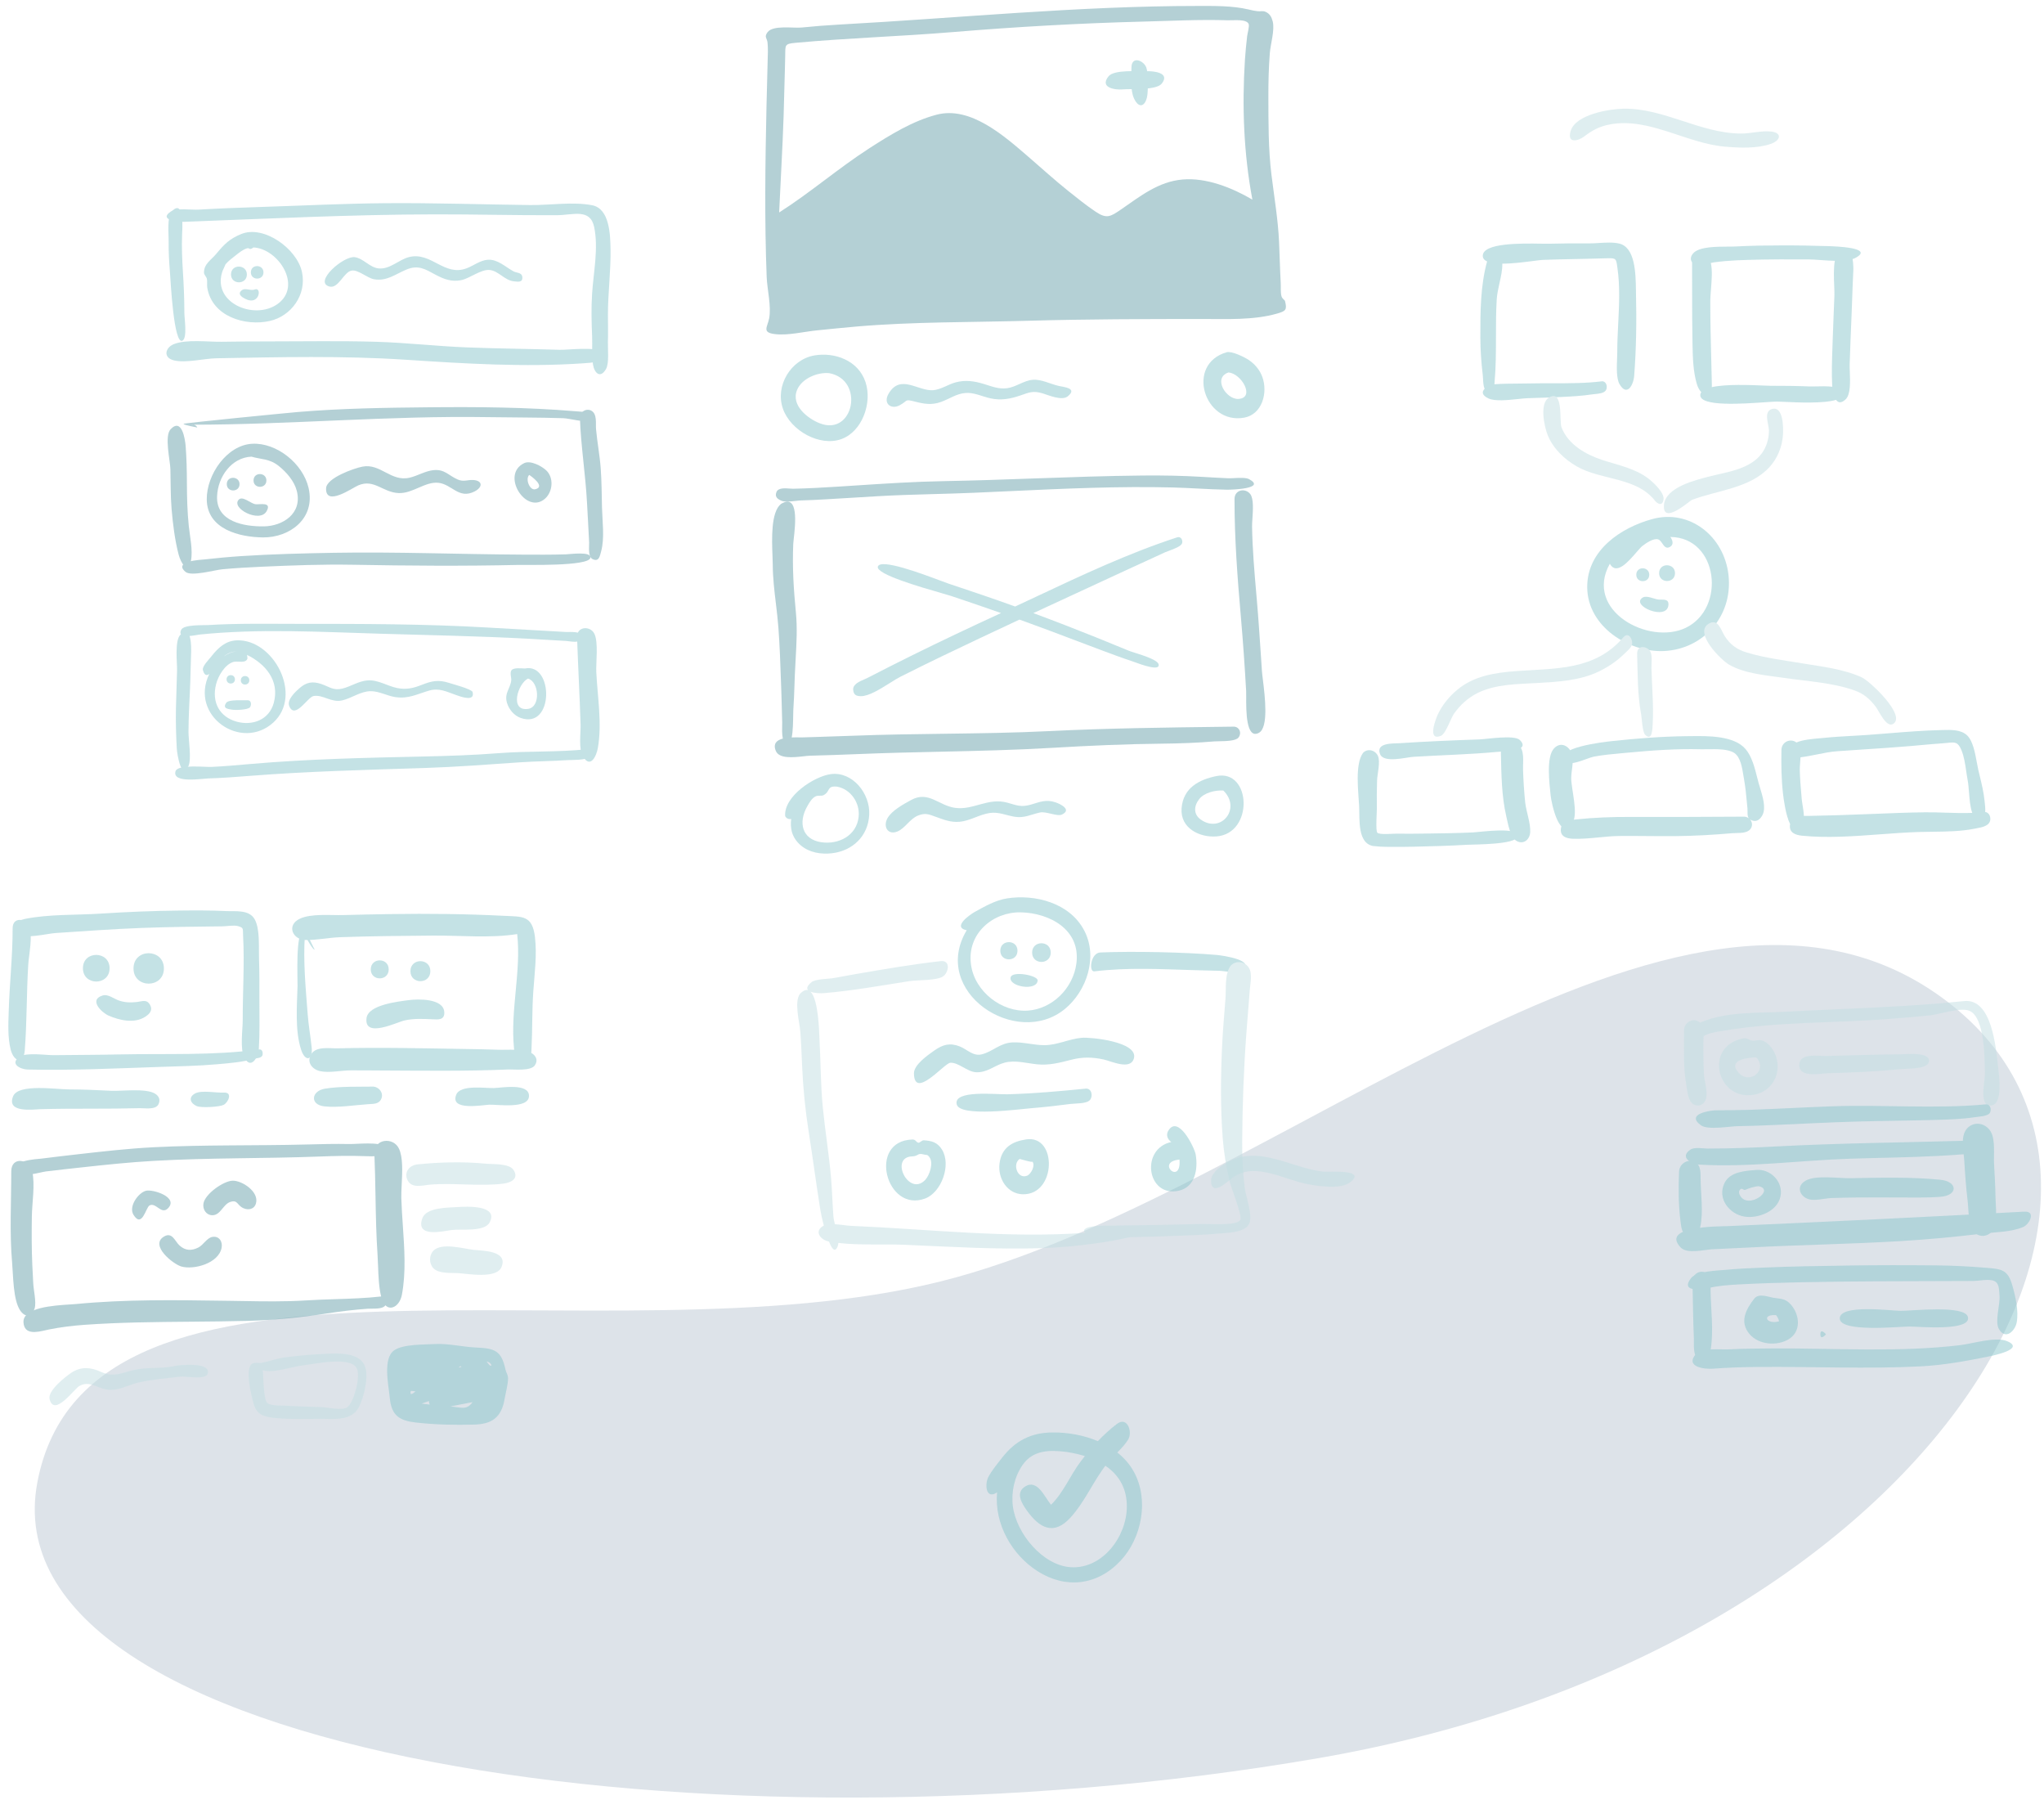 <svg width="201" height="177" viewBox="0 0 201 177" fill="none" xmlns="http://www.w3.org/2000/svg">
<g id="scene/Scene Whiteboard">
<path id="Background Shape" fill-rule="evenodd" clip-rule="evenodd" d="M3.667 145.769C8.67 119.008 59.296 134.254 92.486 125.98C125.676 117.707 164.942 79.177 190.929 98.051C216.916 116.925 189.266 162.549 129.663 172.845C70.06 183.141 -1.336 172.531 3.667 145.769Z" fill="#DDE3E9"/>
<g id="Cells" opacity="0.5">
<path id="Fill 5" fill-rule="evenodd" clip-rule="evenodd" d="M16.89 20.78C16.407 21.281 16.595 23.059 16.585 23.718C16.569 24.742 16.631 25.758 16.713 26.779C16.769 27.463 17.08 33.987 17.948 33.486C18.437 33.204 18.13 31.316 18.129 30.719C18.128 29.392 18.074 28.068 17.989 26.744C17.91 25.515 17.86 24.3 17.906 23.068C17.917 22.767 18.188 19.431 16.89 20.78Z" fill="#89C5CC"/>
<path id="Fill 7" fill-rule="evenodd" clip-rule="evenodd" d="M37.908 19.976C33.762 20.01 29.617 20.223 25.473 20.353C23.479 20.416 21.486 20.495 19.494 20.61C18.815 20.649 17.359 20.423 16.794 20.799C15.538 21.633 17.563 21.828 18.102 21.808C26.304 21.499 34.508 21.092 42.717 21.073C46.743 21.063 50.768 21.182 54.795 21.156C56.334 21.146 58.039 20.457 58.428 22.318C58.866 24.418 58.362 26.756 58.225 28.866C58.134 30.275 58.166 31.654 58.227 33.062C58.267 33.963 58.164 34.979 58.318 35.864C58.466 36.717 59.055 37.227 59.596 36.273C59.919 35.703 59.758 34.294 59.78 33.634C59.809 32.744 59.782 31.854 59.782 30.964C59.781 28.791 60.077 26.628 60.038 24.456C60.012 23.055 59.941 20.516 58.24 20.18C56.367 19.809 54.065 20.181 52.148 20.159C47.4 20.102 42.658 19.937 37.908 19.976Z" fill="#89C5CC"/>
<path id="Fill 9" fill-rule="evenodd" clip-rule="evenodd" d="M26.483 33.564C24.92 33.564 23.356 33.574 21.793 33.6C20.452 33.623 18.344 33.333 17.096 33.831C16.242 34.172 16.015 35.163 17.096 35.427C18.276 35.715 20.053 35.244 21.286 35.222C27.473 35.108 33.719 34.96 39.898 35.367C45.687 35.747 51.587 36.117 57.385 35.715C57.873 35.681 60.36 35.578 59.225 34.61C58.563 34.044 55.879 34.416 55.018 34.389C51.982 34.294 48.943 34.273 45.909 34.153C42.913 34.035 39.931 33.685 36.935 33.599C33.454 33.498 29.965 33.564 26.483 33.564Z" fill="#89C5CC"/>
<path id="face" fill-rule="evenodd" clip-rule="evenodd" d="M24.919 24.328C27.356 24.438 29.767 28.109 27.301 29.883C24.988 31.547 20.653 29.723 21.939 26.495C21.754 26.962 22.173 25.988 22.178 25.982C22.423 25.683 22.862 25.351 23.163 25.116C23.508 24.845 23.868 24.548 24.284 24.413C24.557 24.324 24.514 24.658 24.919 24.328ZM23.732 23.004C22.591 23.466 22.071 23.988 21.287 24.932C20.745 25.586 20.053 25.929 20.06 26.812C20.061 27.008 20.303 27.222 20.345 27.411C20.402 27.671 20.335 28.004 20.381 28.28C20.853 31.133 24.129 32.094 26.527 31.555C28.616 31.086 30.178 29.004 29.695 26.739C29.207 24.459 25.953 22.102 23.732 23.004Z" fill="#89C5CC"/>
<path id="Fill 13" fill-rule="evenodd" clip-rule="evenodd" d="M22.716 26.985C22.716 28.011 24.277 28.011 24.277 26.985C24.277 25.971 22.716 25.927 22.716 26.985Z" fill="#89C5CC"/>
<path id="Fill 15" fill-rule="evenodd" clip-rule="evenodd" d="M24.669 26.777C24.669 27.593 25.909 27.593 25.909 26.777C25.909 25.971 24.669 25.937 24.669 26.777Z" fill="#89C5CC"/>
<path id="Fill 17" fill-rule="evenodd" clip-rule="evenodd" d="M25.052 28.459C24.655 28.617 24.151 28.289 23.826 28.505C23.248 28.889 23.827 29.236 24.136 29.39C25.529 30.085 25.777 28.17 25.052 28.459Z" fill="#89C5CC"/>
<path id="Fill 19" fill-rule="evenodd" clip-rule="evenodd" d="M46.328 26.185C46.138 26.268 46.286 26.203 46.328 26.185V26.185ZM40.261 25.264C39.218 25.508 38.338 26.52 37.205 26.384C36.337 26.281 35.749 25.411 34.892 25.284C33.796 25.122 30.812 27.72 32.381 28.166C33.296 28.426 33.804 26.689 34.612 26.596C35.252 26.523 36.122 27.338 36.785 27.454C38.021 27.67 38.87 26.963 39.956 26.506C41.135 26.011 41.806 26.457 42.832 27.009C43.642 27.443 44.405 27.727 45.331 27.547C46.2 27.379 47.293 26.45 48.168 26.545C49.025 26.639 49.637 27.568 50.519 27.654C50.883 27.689 51.424 27.818 51.363 27.235C51.314 26.769 50.813 26.848 50.499 26.678C49.693 26.242 48.938 25.47 47.966 25.536C47.233 25.585 46.567 26.12 45.893 26.375C43.684 27.212 42.441 24.756 40.261 25.264Z" fill="#89C5CC"/>
<path id="Fill 21" fill-rule="evenodd" clip-rule="evenodd" d="M42.106 40.041C37.845 40.082 33.569 40.148 29.32 40.502C28.312 40.586 18.025 41.595 18.045 41.668C18.081 41.802 19.404 42.008 19.396 42.039C19.307 41.81 19.103 41.714 18.784 41.754C28.541 41.754 38.266 40.847 48.035 41.01C50.49 41.051 52.953 41.034 55.407 41.114C56.019 41.134 57.536 41.59 58.017 41.303C59.279 40.549 56.986 40.462 56.606 40.431C51.799 40.031 46.927 39.991 42.106 40.041Z" fill="#69A1AC"/>
<path id="Fill 23" fill-rule="evenodd" clip-rule="evenodd" d="M16.782 42.192C16.145 42.855 16.732 45.242 16.757 46.139C16.793 47.435 16.763 48.742 16.873 50.035C16.998 51.513 17.192 53.087 17.565 54.52C17.771 55.31 18.492 56.565 18.778 55.13C18.982 54.105 18.672 52.745 18.564 51.702C18.42 50.305 18.385 48.926 18.38 47.523C18.375 46.3 18.352 45.072 18.256 43.853C18.206 43.22 17.899 41.038 16.782 42.192Z" fill="#69A1AC"/>
<path id="Fill 25" fill-rule="evenodd" clip-rule="evenodd" d="M32.81 54.346C29.786 54.4 26.755 54.474 23.736 54.67C22.499 54.751 21.263 54.87 20.03 55.006C19.779 55.034 16.994 55.151 18.238 56.218C18.8 56.701 21.11 56.034 21.873 55.965C23.156 55.848 24.439 55.772 25.726 55.716C28.708 55.584 31.699 55.468 34.683 55.522C40.135 55.62 45.551 55.664 51.003 55.538C51.778 55.52 57.847 55.688 58.053 54.851C58.219 54.176 56.049 54.486 55.653 54.498C54.202 54.543 52.75 54.533 51.297 54.525C45.145 54.492 38.957 54.238 32.81 54.346Z" fill="#69A1AC"/>
<path id="Fill 27" fill-rule="evenodd" clip-rule="evenodd" d="M57.026 41.072C57.122 43.869 57.581 46.662 57.727 49.467C57.794 50.749 57.873 52.03 57.933 53.313C57.953 53.727 57.792 54.724 58.264 54.962C58.91 55.288 58.997 54.631 59.118 54.186C59.467 52.9 59.231 51.231 59.199 49.911C59.168 48.633 59.166 47.352 59.075 46.076C58.982 44.772 58.73 43.493 58.613 42.194C58.563 41.645 58.736 40.73 58.175 40.389C57.69 40.095 57.005 40.466 57.026 41.072Z" fill="#69A1AC"/>
<path id="face_2" fill-rule="evenodd" clip-rule="evenodd" d="M27.303 45.724C27.314 45.733 27.326 45.743 27.337 45.752C27.326 45.743 27.314 45.733 27.303 45.724ZM24.733 44.896C25.691 45.18 26.478 45.074 27.394 45.798C28.152 46.399 28.931 47.279 29.183 48.25C29.764 50.494 27.793 51.724 25.945 51.748C24.052 51.773 21.249 51.317 21.346 48.797C21.421 46.86 22.782 44.971 24.733 44.896ZM24.8 43.627C22.315 43.756 20.311 46.654 20.332 49.094C20.358 52.051 23.584 52.813 25.876 52.834C28.462 52.856 31.041 51.002 30.348 47.981C29.793 45.56 27.19 43.498 24.8 43.627Z" fill="#69A1AC"/>
<path id="Fill 31" fill-rule="evenodd" clip-rule="evenodd" d="M22.301 47.597C22.301 48.422 23.556 48.422 23.556 47.597C23.556 46.783 22.301 46.748 22.301 47.597Z" fill="#69A1AC"/>
<path id="Fill 33" fill-rule="evenodd" clip-rule="evenodd" d="M24.932 47.236C24.932 48.067 26.197 48.067 26.197 47.236C26.197 46.414 24.932 46.379 24.932 47.236Z" fill="#69A1AC"/>
<path id="Fill 35" fill-rule="evenodd" clip-rule="evenodd" d="M23.481 49.117C22.665 49.963 25.533 51.447 26.209 50.27C26.765 49.302 25.555 49.623 25.127 49.571C24.66 49.514 23.862 48.722 23.481 49.117Z" fill="#69A1AC"/>
<path id="Fill 37" fill-rule="evenodd" clip-rule="evenodd" d="M46.412 47.253C46.333 47.287 46.333 47.287 46.412 47.253V47.253ZM35.642 45.875C34.815 46.035 32.102 46.986 32.066 48.005C31.998 49.856 34.655 47.96 35.232 47.716C36.799 47.055 37.623 48.404 39.198 48.475C40.565 48.537 41.822 47.322 43.11 47.465C44.46 47.616 45.109 49.107 46.667 48.316C47.491 47.897 47.47 47.251 46.545 47.19C45.986 47.154 45.602 47.393 45.019 47.144C44.107 46.753 43.739 46.117 42.648 46.218C41.825 46.294 41.081 46.776 40.277 46.963C38.437 47.39 37.416 45.529 35.642 45.875Z" fill="#69A1AC"/>
<path id="point" fill-rule="evenodd" clip-rule="evenodd" d="M52.761 48.057C52.704 48.082 52.704 48.082 52.761 48.057V48.057ZM52.969 47.286C52.978 47.29 53.041 47.38 52.969 47.286V47.286ZM52.022 46.697C51.986 46.726 51.986 46.726 52.022 46.697V46.697ZM52.042 46.69C52.226 46.804 53.703 47.853 52.63 48.101C52.086 48.226 51.635 47.088 52.042 46.69ZM51.553 45.528C49.187 46.648 51.733 50.659 53.59 49.029C54.372 48.344 54.475 46.958 53.714 46.243C53.259 45.815 52.171 45.234 51.553 45.528Z" fill="#69A1AC"/>
<path id="Fill 41" fill-rule="evenodd" clip-rule="evenodd" d="M29.338 61.333C26.385 61.334 23.406 61.269 20.456 61.451C19.96 61.481 18.07 61.383 17.814 61.922C17.346 62.908 19.291 62.419 19.574 62.389C25.446 61.778 31.58 62.13 37.471 62.304C42.289 62.446 47.082 62.534 51.894 62.792C53.159 62.86 54.423 62.935 55.687 63.014C56.099 63.04 57.136 63.324 57.223 62.64C57.303 62.008 56.01 62.15 55.687 62.133C53.117 61.992 50.549 61.845 47.98 61.695C41.797 61.333 35.531 61.331 29.338 61.333Z" fill="#89C5CC"/>
<path id="Fill 43" fill-rule="evenodd" clip-rule="evenodd" d="M17.719 62.428C17.168 62.998 17.426 65.173 17.411 65.891C17.384 67.149 17.327 68.405 17.301 69.661C17.274 70.975 17.311 72.295 17.386 73.606C17.418 74.157 17.853 76.819 18.539 75.296C18.845 74.615 18.531 72.719 18.536 71.948C18.544 70.544 18.617 69.146 18.684 67.745C18.742 66.54 18.745 65.333 18.795 64.128C18.811 63.744 18.855 61.246 17.719 62.428Z" fill="#89C5CC"/>
<path id="Fill 45" fill-rule="evenodd" clip-rule="evenodd" d="M57.72 73.657C54.846 73.963 51.926 73.819 49.041 74.045C46.555 74.24 44.071 74.319 41.578 74.374C35.934 74.498 30.28 74.618 24.652 75.107C23.369 75.218 22.088 75.337 20.802 75.396C20.159 75.426 17.46 75.122 17.259 75.826C16.916 77.025 19.803 76.551 20.425 76.532C21.794 76.491 23.157 76.388 24.522 76.28C30.261 75.826 36.021 75.69 41.772 75.502C44.9 75.399 48.005 75.161 51.126 74.945C52.682 74.837 54.241 74.834 55.797 74.729C56.204 74.702 57.644 74.756 57.937 74.416C58.138 74.182 58.189 73.612 57.72 73.657Z" fill="#89C5CC"/>
<path id="Fill 47" fill-rule="evenodd" clip-rule="evenodd" d="M56.746 62.632C56.844 65.495 57 68.355 57.093 71.218C57.121 72.079 56.87 73.621 57.332 74.38C58.074 75.601 58.653 74.309 58.789 73.549C59.218 71.148 58.757 68.496 58.637 66.081C58.592 65.159 58.867 63.108 58.438 62.283C58.03 61.498 56.709 61.577 56.746 62.632Z" fill="#89C5CC"/>
<path id="hola :)" fill-rule="evenodd" clip-rule="evenodd" d="M51.921 66.71C53.022 67.02 53.182 69.506 51.94 69.69C50.091 69.964 50.9 67.222 51.921 66.71ZM51.612 65.721C51.276 65.71 50.501 65.614 50.294 65.898C50.121 66.136 50.296 66.637 50.276 66.863C50.203 67.672 49.569 68.139 49.853 69.094C50.045 69.743 50.559 70.352 51.187 70.576C54.496 71.764 54.455 65.124 51.612 65.721Z" fill="#89C5CC"/>
<path id="Fill 51" fill-rule="evenodd" clip-rule="evenodd" d="M21.736 66.167C21.728 66.178 21.72 66.189 21.712 66.2C21.72 66.189 21.728 66.178 21.736 66.167ZM24.335 64.731C24.322 64.616 24.309 64.501 24.296 64.386C26.09 65.265 27.518 66.902 26.922 69.098C26.468 70.774 24.826 71.368 23.295 70.954C21.602 70.496 20.792 69.046 21.249 67.266C21.46 66.444 22.107 65.34 22.943 65.076C23.332 64.953 24.193 65.266 24.335 64.731ZM23.286 64.035C22.832 64.067 22.39 64.263 22.02 64.532C22.367 64.227 22.829 64.046 23.286 64.035ZM23.299 62.953C22.178 62.989 21.443 63.693 20.778 64.54C20.57 64.806 19.864 65.51 19.951 65.868C20.02 66.151 20.201 66.565 20.582 66.25C18.588 70.377 23.738 73.897 26.882 71.027C29.817 68.349 26.905 62.827 23.299 62.953Z" fill="#89C5CC"/>
<path id="Fill 53" fill-rule="evenodd" clip-rule="evenodd" d="M22.28 66.786C22.28 67.336 23.102 67.336 23.102 66.786C23.102 66.237 22.28 66.237 22.28 66.786Z" fill="#89C5CC"/>
<path id="Fill 55" fill-rule="evenodd" clip-rule="evenodd" d="M23.682 66.88C23.682 67.439 24.517 67.439 24.517 66.88C24.517 66.322 23.682 66.322 23.682 66.88Z" fill="#89C5CC"/>
<path id="Fill 57" fill-rule="evenodd" clip-rule="evenodd" d="M24.318 68.842C23.928 68.874 22.498 68.737 22.248 69.092C21.828 69.686 22.497 69.706 22.826 69.77C23.122 69.828 24.409 69.796 24.59 69.522C24.75 69.281 24.713 68.807 24.318 68.842Z" fill="#89C5CC"/>
<path id="Fill 59" fill-rule="evenodd" clip-rule="evenodd" d="M41.538 67.302C41.471 67.331 41.471 67.331 41.538 67.302V67.302ZM36.138 66.892C35.258 66.959 34.513 67.485 33.672 67.695C32.774 67.918 32.385 67.507 31.569 67.237C30.719 66.957 30.115 67.067 29.433 67.67C29.046 68.011 28.197 68.797 28.439 69.403C28.993 70.791 30.246 68.533 30.835 68.428C31.754 68.264 32.572 69.099 33.633 68.86C34.593 68.644 35.446 67.959 36.449 67.952C37.288 67.945 38.079 68.422 38.907 68.538C40.172 68.714 41.002 68.247 42.171 67.901C43.185 67.601 43.896 67.997 44.849 68.33C45.285 68.482 46.739 69.035 46.471 68.032C46.396 67.749 44.48 67.242 44.182 67.144C43.135 66.801 42.472 66.935 41.474 67.33C40.642 67.66 39.941 67.82 39.049 67.639C38.066 67.439 37.172 66.81 36.138 66.892Z" fill="#89C5CC"/>
</g>
<g id="Big Cards" opacity="0.5">
<path id="Fill 67" fill-rule="evenodd" clip-rule="evenodd" d="M76.619 20.888C76.761 17.715 76.956 14.547 77.059 11.372C77.11 9.799 77.15 8.225 77.188 6.652C77.197 6.301 77.206 5.951 77.213 5.601C77.238 4.41 77.102 4.313 78.255 4.207C83.401 3.735 88.566 3.579 93.718 3.152C99.93 2.638 106.175 2.282 112.406 2.123C115.174 2.052 117.955 1.905 120.724 1.994C121.337 2.014 122.541 1.848 122.783 2.344C122.888 2.558 122.668 3.294 122.641 3.541C122.554 4.313 122.473 5.087 122.423 5.862C122.128 10.434 122.304 15.122 123.156 19.625C121.157 18.454 118.63 17.446 116.3 17.646C113.924 17.85 112.146 19.276 110.244 20.588C109.169 21.331 108.806 21.526 107.733 20.807C106.808 20.187 105.933 19.479 105.06 18.783C103.714 17.709 102.443 16.546 101.137 15.421C98.736 13.352 95.428 10.407 92.112 11.274C89.742 11.893 87.555 13.246 85.498 14.569C82.443 16.536 79.678 18.944 76.619 20.888ZM117.795 0.585C105.991 0.585 94.275 1.774 82.504 2.417C81.274 2.484 80.049 2.583 78.824 2.706C78.008 2.788 76.011 2.444 75.476 3.168C75.119 3.652 75.426 3.724 75.476 4.184C75.54 4.763 75.502 5.448 75.486 6.061C75.447 7.537 75.405 9.014 75.373 10.49C75.251 16.07 75.175 21.649 75.392 27.228C75.44 28.445 75.867 30.129 75.633 31.312C75.464 32.168 74.899 32.688 76.202 32.846C77.485 33.002 79.053 32.606 80.337 32.479C81.628 32.352 82.919 32.213 84.211 32.103C89.831 31.622 95.506 31.694 101.141 31.534C106.827 31.373 112.514 31.363 118.202 31.359C120.582 31.358 123.301 31.497 125.623 30.817C126.44 30.577 126.572 30.459 126.371 29.618C126.333 29.458 126.086 29.399 126.013 29.11C125.915 28.717 125.966 28.239 125.943 27.831C125.867 26.495 125.841 25.156 125.781 23.82C125.679 21.586 125.309 19.418 125.034 17.207C124.718 14.654 124.734 12.061 124.728 9.491C124.724 8.065 124.759 6.644 124.87 5.223C124.94 4.311 125.373 2.95 125.153 2.099C125.044 1.676 124.866 1.34 124.441 1.158C124.173 1.042 123.946 1.133 123.681 1.104C123.366 1.069 123.169 1.023 122.791 0.934C121.174 0.553 119.444 0.585 117.795 0.585Z" fill="#69A1AC"/>
<path id="Fill 69" fill-rule="evenodd" clip-rule="evenodd" d="M111.263 6.656C111.262 7.545 111.128 8.856 111.523 9.693C112.023 10.754 112.65 10.422 112.816 9.425C112.911 8.853 112.908 7.162 112.731 6.656C112.481 5.939 111.263 5.452 111.263 6.656Z" fill="#89C5CC"/>
<path id="Fill 71" fill-rule="evenodd" clip-rule="evenodd" d="M112.698 6.999C111.895 7.028 109.556 6.828 109.012 7.499C108.08 8.649 109.703 8.853 110.4 8.789C111.206 8.714 113.698 8.896 114.238 8.225C115.141 7.101 113.33 6.975 112.698 6.999Z" fill="#89C5CC"/>
<path id="Fill 73" fill-rule="evenodd" clip-rule="evenodd" d="M81.53 36.685C85.061 37.322 83.963 42.914 80.622 41.618C79.457 41.167 77.742 39.863 78.385 38.327C78.866 37.179 80.433 36.575 81.53 36.685ZM80.068 34.946C77.772 35.348 76.202 37.929 76.989 40.18C77.749 42.352 80.629 43.943 82.754 43.162C84.782 42.417 85.794 39.614 85.111 37.564C84.396 35.422 82.069 34.596 80.068 34.946Z" fill="#89C5CC"/>
<path id="Fill 75" fill-rule="evenodd" clip-rule="evenodd" d="M101.545 37.339C100.666 37.415 99.906 38.054 99.022 38.167C98.195 38.273 97.509 37.979 96.735 37.744C95.799 37.46 94.94 37.335 93.984 37.587C93.253 37.78 92.532 38.297 91.772 38.359C90.278 38.482 88.541 36.711 87.375 38.714C86.816 39.674 87.628 40.292 88.464 39.845C89.336 39.378 88.908 39.211 89.99 39.486C90.892 39.716 91.622 39.841 92.526 39.519C93.345 39.227 94.064 38.694 94.954 38.633C95.825 38.575 96.584 38.987 97.417 39.165C98.441 39.384 99.347 39.218 100.318 38.885C101.241 38.567 101.61 38.394 102.542 38.677C103.131 38.856 104.42 39.426 104.995 38.967C105.987 38.173 104.658 38.057 104.135 37.945C103.292 37.763 102.42 37.264 101.545 37.339Z" fill="#89C5CC"/>
<path id="Fill 77" fill-rule="evenodd" clip-rule="evenodd" d="M121.663 36.806C121.67 36.812 121.677 36.817 121.684 36.823C121.677 36.817 121.67 36.812 121.663 36.806ZM120.8 36.618C122.083 36.704 123.471 39.133 121.771 39.219C120.574 39.279 119.235 37.153 120.8 36.618ZM120.62 34.631C116.562 35.808 118.417 41.751 122.331 41.065C124.109 40.753 124.712 38.613 124.124 37.03C123.872 36.349 123.379 35.776 122.791 35.385C122.357 35.096 121.116 34.488 120.62 34.631Z" fill="#89C5CC"/>
<path id="Image Border" fill-rule="evenodd" clip-rule="evenodd" d="M101.686 47.037C105.258 46.91 108.829 46.783 112.404 46.748C114.341 46.73 116.268 46.765 118.202 46.88C119.06 46.931 119.918 46.981 120.776 47.018C120.925 47.025 121.129 47.014 121.355 47.003C121.886 46.976 122.535 46.943 122.841 47.11C124.548 48.048 121.069 48.151 120.646 48.144C119.699 48.128 118.753 48.079 117.807 48.03C116.98 47.988 116.153 47.946 115.325 47.924C110.015 47.789 104.672 48.037 99.353 48.283C98.134 48.34 96.916 48.397 95.699 48.448C94.408 48.503 93.117 48.539 91.826 48.574C89.981 48.625 88.135 48.676 86.29 48.784C85.585 48.825 84.881 48.868 84.177 48.912C83.168 48.975 82.158 49.037 81.149 49.092C80.358 49.136 79.567 49.178 78.776 49.198C78.633 49.202 78.448 49.223 78.245 49.245C77.754 49.299 77.164 49.365 76.845 49.229C76.462 49.066 76.151 48.839 76.362 48.355C76.54 47.947 77.189 47.996 77.662 48.032C77.791 48.042 77.907 48.05 77.996 48.048C79.507 48.018 81.014 47.93 82.522 47.834C83.074 47.799 83.626 47.763 84.177 47.727H84.177C87.048 47.54 89.916 47.352 92.794 47.301C95.76 47.249 98.723 47.143 101.686 47.037ZM120.338 71.45L121.365 71.437C121.895 71.485 122.132 72.063 121.791 72.507C121.531 72.847 120.528 72.863 119.874 72.873C119.693 72.876 119.538 72.878 119.434 72.887C117.727 73.029 116.024 73.093 114.312 73.11C110.706 73.146 107.115 73.306 103.515 73.519C99.831 73.738 96.144 73.82 92.456 73.902H92.456C89.743 73.962 87.029 74.023 84.317 74.137C82.764 74.203 81.211 74.252 79.657 74.294C79.49 74.299 79.268 74.324 79.017 74.352C78.035 74.462 76.609 74.622 76.286 73.812C75.999 73.094 76.398 72.763 76.981 72.612C76.889 72.187 76.906 71.589 76.915 71.247C76.918 71.144 76.921 71.064 76.919 71.019C76.905 70.589 76.894 70.16 76.884 69.73C76.872 69.243 76.861 68.757 76.843 68.27C76.826 67.829 76.811 67.387 76.796 66.944C76.736 65.201 76.676 63.452 76.546 61.715C76.487 60.914 76.392 60.121 76.298 59.33C76.147 58.067 75.996 56.808 75.99 55.519C75.988 55.286 75.977 54.996 75.965 54.669C75.9 52.995 75.798 50.349 76.798 49.543C78.562 48.474 78.213 51.56 78.058 52.937C78.032 53.164 78.012 53.345 78.007 53.453C77.906 55.743 78.043 57.932 78.265 60.208C78.415 61.744 78.327 63.276 78.24 64.81C78.209 65.358 78.177 65.906 78.157 66.455C78.147 66.727 78.137 66.998 78.129 67.269C78.101 68.105 78.073 68.939 78.013 69.774C78.006 69.864 78.004 70.037 78.001 70.258C77.993 70.882 77.98 71.888 77.852 72.499C78.125 72.487 78.391 72.49 78.611 72.492C78.75 72.494 78.871 72.495 78.964 72.492C79.385 72.479 79.806 72.466 80.227 72.454C81.471 72.416 82.715 72.378 83.958 72.329C86.894 72.215 89.831 72.176 92.767 72.138C96.236 72.093 99.704 72.047 103.171 71.876C108.885 71.594 114.618 71.522 120.338 71.45ZM121.398 49.063C121.395 52.985 121.687 56.8 122.028 60.707C122.239 63.124 122.408 65.55 122.543 67.972C122.549 68.085 122.548 68.272 122.547 68.506V68.507C122.54 69.846 122.525 72.733 123.8 72.042C124.763 71.521 124.393 68.498 124.188 66.825C124.143 66.458 124.106 66.156 124.093 65.959C124.065 65.541 124.037 65.123 124.01 64.704C123.881 62.762 123.753 60.822 123.585 58.882L123.549 58.472C123.354 56.232 123.159 53.993 123.124 51.742C123.121 51.556 123.139 51.297 123.158 51.003C123.214 50.156 123.29 49.028 122.95 48.578C122.474 47.944 121.399 48.131 121.398 49.063Z" fill="#69A1AC"/>
<path id="Image X" fill-rule="evenodd" clip-rule="evenodd" d="M101.85 58.679C106.411 56.535 111.025 54.367 115.769 52.823C116.112 52.712 116.328 53.079 116.251 53.387C116.17 53.704 115.428 53.975 114.936 54.155C114.789 54.209 114.664 54.254 114.586 54.29C113.924 54.598 113.259 54.901 112.595 55.205C111.915 55.516 111.235 55.827 110.556 56.142C109.145 56.796 107.733 57.448 106.321 58.1C104.809 58.798 103.297 59.496 101.786 60.198C101.729 60.224 101.672 60.251 101.615 60.277C103.669 61.035 105.711 61.827 107.744 62.644C108.439 62.922 109.131 63.207 109.824 63.492C110.216 63.652 110.607 63.813 111 63.973C111.128 64.025 111.35 64.096 111.617 64.181C112.488 64.457 113.835 64.884 113.935 65.316C114.097 66.019 112.237 65.339 111.535 65.082C111.442 65.048 111.369 65.022 111.325 65.007C110.289 64.663 109.266 64.28 108.244 63.897L108.102 63.844C107.292 63.541 106.483 63.234 105.673 62.928C104.093 62.329 102.512 61.73 100.923 61.156C100.698 61.075 100.473 60.994 100.248 60.913C97.698 62.103 95.153 63.304 92.616 64.525C91.255 65.179 89.902 65.849 88.553 66.527C88.259 66.675 87.894 66.904 87.498 67.153C86.549 67.749 85.418 68.459 84.64 68.441C84.224 68.431 83.943 68.339 83.899 67.814C83.854 67.272 84.523 66.988 85.005 66.784C85.12 66.735 85.224 66.691 85.305 66.648C86.747 65.899 88.198 65.169 89.654 64.448C92.544 63.016 95.461 61.642 98.388 60.294C98.405 60.286 98.422 60.279 98.439 60.271C96.816 59.7 95.187 59.143 93.555 58.598C93.392 58.543 93.059 58.447 92.62 58.321C90.545 57.724 86.126 56.453 86.323 55.711C86.549 54.861 90.691 56.413 92.525 57.101C92.869 57.23 93.132 57.328 93.273 57.375C95.465 58.1 97.652 58.847 99.828 59.627C100.5 59.313 101.174 58.996 101.85 58.679Z" fill="#89C5CC"/>
<path id="Fill 117" fill-rule="evenodd" clip-rule="evenodd" d="M82.305 77.334C83.64 77.578 84.582 78.908 84.436 80.301C84.237 82.183 82.431 83.046 80.762 82.801C78.869 82.522 78.471 80.859 79.388 79.26C79.591 78.906 79.825 78.482 80.194 78.296C80.448 78.168 80.771 78.281 80.976 78.178C81.692 77.816 81.261 77.238 82.305 77.334ZM81.697 76.105C80.068 76.321 77.058 78.279 77.21 80.239C77.342 80.466 77.541 80.558 77.806 80.517C77.742 80.942 77.763 81.362 77.869 81.777C78.023 82.316 78.332 82.758 78.746 83.109C79.598 83.833 80.763 84.01 81.824 83.883C83.805 83.647 85.366 82.24 85.477 80.1C85.586 78.011 83.83 75.825 81.697 76.105Z" fill="#89C5CC"/>
<path id="Fill 119" fill-rule="evenodd" clip-rule="evenodd" d="M89.588 78.654C88.857 79.056 87.701 79.675 87.272 80.439C86.819 81.246 87.288 82.129 88.242 81.748C89 81.444 89.482 80.481 90.29 80.172C91.003 79.9 91.29 80.039 92.044 80.31C92.82 80.59 93.499 80.86 94.339 80.791C95.394 80.705 96.308 80.07 97.34 79.925C98.21 79.803 98.927 80.155 99.76 80.295C100.726 80.457 101.357 80.077 102.261 79.879C102.876 79.745 103.96 80.292 104.409 80.087C105.417 79.627 104.35 79.064 103.792 78.878C102.851 78.564 102.273 78.841 101.378 79.101C100.407 79.383 99.988 79.171 99.059 78.912C97.181 78.388 95.73 79.655 93.95 79.425C92.302 79.211 91.316 77.704 89.588 78.654Z" fill="#89C5CC"/>
<path id="Fill 121" fill-rule="evenodd" clip-rule="evenodd" d="M120.298 77.718C122.106 79.478 120.075 81.983 118.082 80.576C117.38 80.081 117.369 79.285 117.915 78.574C118.414 77.923 119.511 77.669 120.298 77.718ZM119.628 76.295C117.939 76.636 116.346 77.442 116.193 79.466C116.044 81.441 117.995 82.359 119.633 82.229C123.313 81.938 123.047 75.609 119.628 76.295Z" fill="#89C5CC"/>
</g>
<path id="Fill 79" opacity="0.5" fill-rule="evenodd" clip-rule="evenodd" d="M159.634 10.688C158.283 10.716 154.947 11.226 154.451 12.886C154.075 14.146 155.193 13.869 155.792 13.411C156.603 12.79 157.314 12.419 158.319 12.231C162.146 11.512 165.823 14.09 169.614 14.416C171.05 14.54 172.782 14.62 174.153 14.138C175.129 13.793 175.257 13.043 174.143 12.929C173.196 12.832 172.149 13.138 171.178 13.13C167.162 13.094 163.592 10.61 159.634 10.688Z" fill="#C1DEE2"/>
<g id="Cards" opacity="0.5">
<path id="Fill 173" fill-rule="evenodd" clip-rule="evenodd" d="M17.688 89.517C15.103 89.547 12.52 89.647 9.94 89.816C7.487 89.978 4.825 89.855 2.412 90.349C1.727 90.489 0.801 91.138 1.712 91.851C2.353 92.353 4.696 91.776 5.461 91.727C8.277 91.547 11.095 91.332 13.915 91.228C16.585 91.13 19.255 91.096 21.926 91.068C22.334 91.064 23.011 90.928 23.417 91.051C24.001 91.228 23.862 91.276 23.906 92.045C23.985 93.439 23.963 94.838 23.937 96.234C23.911 97.584 23.863 98.934 23.868 100.285C23.871 101.248 23.574 103.163 24.04 104C24.71 105.205 25.405 103.897 25.455 103.096C25.551 101.565 25.508 100.015 25.509 98.482C25.509 97.043 25.519 95.604 25.47 94.165C25.434 93.127 25.578 91.313 25.039 90.368C24.49 89.406 23.168 89.614 22.204 89.568C20.7 89.496 19.193 89.501 17.688 89.517Z" fill="#89C5CC"/>
<path id="Fill 171" fill-rule="evenodd" clip-rule="evenodd" d="M1.243 91.254C1.245 93.958 0.944 96.643 0.86 99.344C0.821 100.586 0.743 101.949 1.045 103.168C1.35 104.399 2.32 104.666 2.432 103.291C2.658 100.509 2.602 97.624 2.779 94.82C2.841 93.829 3.245 92.015 2.868 91.088C2.535 90.271 1.241 90.114 1.243 91.254Z" fill="#89C5CC"/>
<path id="Fill 175" fill-rule="evenodd" clip-rule="evenodd" d="M25.481 103.172C20.992 103.789 16.299 103.564 11.778 103.661C9.609 103.708 7.441 103.711 5.272 103.734C4.515 103.742 2.592 103.443 1.937 103.885C0.894 104.589 2.026 105.132 2.716 105.148C6.997 105.245 11.325 105.04 15.605 104.894C17.528 104.829 19.457 104.797 21.375 104.627C22.556 104.523 23.846 104.421 24.993 104.092C25.237 104.022 25.769 104.036 25.824 103.69C25.857 103.476 25.796 103.127 25.481 103.172Z" fill="#89C5CC"/>
<path id="Fill 177" fill-rule="evenodd" clip-rule="evenodd" d="M6.815 107.102C5.567 107.11 1.808 106.508 1.291 107.771C0.602 109.456 3.289 109.063 4.012 109.044C5.653 109 7.294 108.995 8.935 108.996C10.546 108.997 12.157 108.986 13.768 108.946C14.234 108.935 15.32 109.136 15.589 108.552C15.793 108.109 15.631 107.759 15.255 107.524C14.35 106.959 11.998 107.287 10.938 107.236C9.566 107.17 8.189 107.102 6.815 107.102Z" fill="#89C5CC"/>
<path id="Fill 179" fill-rule="evenodd" clip-rule="evenodd" d="M21.992 107.414C21.279 107.458 19.837 107.153 19.198 107.492C18.472 107.877 18.728 108.48 19.355 108.745C19.789 108.929 21.569 108.832 21.992 108.62C22.433 108.398 22.931 107.354 21.992 107.414Z" fill="#89C5CC"/>
<path id="Fill 181" fill-rule="evenodd" clip-rule="evenodd" d="M29.809 91.519C29.047 91.736 29.279 96.227 29.259 96.938C29.205 98.889 28.994 101.342 29.618 103.22C30.016 104.417 30.78 104.255 30.65 102.994C30.536 101.888 30.339 100.794 30.254 99.68C30.062 97.161 29.801 94.473 29.982 91.951C30.06 92.097 30.782 93.457 30.952 93.355C30.901 93.387 30.119 91.434 29.809 91.519Z" fill="#89C5CC"/>
<path id="Fill 183" fill-rule="evenodd" clip-rule="evenodd" d="M38.374 89.865C36.833 89.889 35.292 89.918 33.752 89.962C32.527 89.997 30.602 89.788 29.479 90.323C28.141 90.96 28.776 92.38 30.032 92.41C31.144 92.437 32.329 92.177 33.45 92.137C36.48 92.029 39.514 92.006 42.545 91.979C45.286 91.954 48.143 92.258 50.86 91.831C51.263 95.547 50.173 99.28 50.544 103.039C50.601 103.623 50.576 104.447 51.291 104.58C52.194 104.748 52.231 103.819 52.265 103.154C52.363 101.255 52.31 99.354 52.444 97.453C52.568 95.691 52.812 93.89 52.606 92.124C52.352 89.953 51.35 90.126 49.579 90.036C45.838 89.846 42.12 89.808 38.374 89.865Z" fill="#89C5CC"/>
<path id="Fill 185" fill-rule="evenodd" clip-rule="evenodd" d="M33.21 103.063C32.425 103.084 31.121 102.832 30.617 103.614C30.094 104.428 30.715 105.138 31.476 105.305C32.377 105.502 33.552 105.231 34.487 105.229C35.461 105.225 36.435 105.237 37.409 105.241C41.584 105.258 45.778 105.323 49.95 105.144C50.533 105.119 52.187 105.322 52.59 104.741C52.948 104.227 52.697 103.765 52.226 103.503C51.453 103.072 49.864 103.236 49.004 103.202C47.942 103.16 46.879 103.146 45.816 103.129C41.621 103.062 37.404 102.955 33.21 103.063Z" fill="#89C5CC"/>
<path id="Fill 187" fill-rule="evenodd" clip-rule="evenodd" d="M36.742 106.825C35.179 106.852 33.512 106.781 31.965 107.027C30.605 107.244 30.438 108.61 31.902 108.769C33.247 108.916 34.879 108.642 36.231 108.552C36.711 108.519 37.27 108.565 37.5 108.014C37.74 107.438 37.281 106.885 36.742 106.825Z" fill="#89C5CC"/>
<path id="Fill 189" fill-rule="evenodd" clip-rule="evenodd" d="M48.554 106.968C47.72 106.99 45.284 106.617 44.871 107.607C44.184 109.254 47.481 108.628 48.114 108.604C48.911 108.573 52.019 109.057 52.02 107.739C52.02 106.446 49.318 106.949 48.554 106.968Z" fill="#89C5CC"/>
<path id="Fill 191" fill-rule="evenodd" clip-rule="evenodd" d="M1.108 115.153C1.11 118.15 0.93 121.174 1.194 124.163C1.302 125.399 1.284 127.768 1.973 128.815C2.463 129.559 3.141 129.507 3.409 128.614C3.587 128.017 3.301 126.823 3.27 126.184C3.239 125.571 3.203 124.958 3.176 124.345C3.106 122.765 3.111 121.188 3.132 119.607C3.15 118.251 3.464 116.457 3.168 115.153C2.892 113.938 1.108 113.654 1.108 115.153Z" fill="#69A1AC"/>
<path id="Fill 193" fill-rule="evenodd" clip-rule="evenodd" d="M30.102 112.517C25.097 112.648 20.08 112.531 15.079 112.788C12.613 112.915 10.156 113.194 7.703 113.472C6.497 113.608 5.292 113.749 4.089 113.903C3.725 113.95 0.708 114.071 1.843 115.263C2.338 115.784 3.916 115.24 4.54 115.163C5.748 115.015 6.959 114.886 8.169 114.753C10.471 114.5 12.777 114.26 15.089 114.128C20.535 113.814 26.003 113.908 31.455 113.699C32.929 113.643 34.399 113.602 35.874 113.663C36.262 113.678 39.108 113.829 37.872 112.736C37.288 112.22 35.085 112.487 34.354 112.471C32.937 112.441 31.519 112.48 30.102 112.517Z" fill="#69A1AC"/>
<path id="Wireframy Stuff" fill-rule="evenodd" clip-rule="evenodd" d="M36.925 117.565C36.9 116.181 36.875 114.797 36.815 113.413C36.751 111.957 38.661 111.736 39.228 112.915C39.636 113.764 39.564 115.208 39.502 116.447C39.478 116.945 39.454 117.411 39.465 117.79C39.489 118.659 39.551 119.559 39.613 120.47C39.77 122.762 39.933 125.13 39.52 127.295C39.319 128.346 38.465 128.899 37.897 128.326C37.896 128.327 37.895 128.328 37.895 128.329C37.681 128.657 37.015 128.656 36.525 128.655C36.39 128.655 36.268 128.655 36.173 128.662C34.83 128.757 33.512 128.917 32.181 129.124C29.528 129.537 26.899 129.791 24.218 129.859C22.399 129.906 20.578 129.922 18.756 129.938C15.267 129.968 11.776 129.998 8.298 130.246C7.125 130.329 5.97 130.473 4.817 130.702C4.719 130.721 4.61 130.747 4.494 130.774C3.636 130.972 2.395 131.258 2.31 130.014C2.209 128.536 5.292 128.342 6.878 128.243C7.121 128.228 7.328 128.215 7.484 128.2C12.301 127.734 17.194 127.806 22.032 127.878C22.266 127.881 22.501 127.884 22.735 127.888C23.112 127.893 23.489 127.9 23.867 127.906C25.938 127.942 28.007 127.977 30.078 127.846C31.02 127.786 31.975 127.755 32.931 127.724C34.457 127.675 35.987 127.626 37.479 127.458C37.254 126.551 37.215 125.482 37.178 124.474C37.163 124.081 37.149 123.698 37.125 123.337C36.994 121.416 36.959 119.491 36.925 117.565Z" fill="#69A1AC"/>
<path id="Fill 199" fill-rule="evenodd" clip-rule="evenodd" d="M40.976 114.48C40.3 114.576 39.736 115.177 40.038 115.939C40.418 116.899 41.55 116.524 42.298 116.463C44.676 116.27 47.159 116.656 49.508 116.365C50.15 116.285 51.081 115.922 50.505 115.027C50.072 114.354 48.494 114.472 47.823 114.407C45.53 114.187 43.266 114.246 40.976 114.48Z" fill="#C1DEE2"/>
<path id="Fill 201" fill-rule="evenodd" clip-rule="evenodd" d="M44.989 118.668C44.067 118.733 41.92 118.682 41.531 119.772C40.834 121.727 43.565 121.038 44.396 120.927C45.362 120.798 47.638 121.144 48.153 120.171C49.072 118.432 45.798 118.61 44.989 118.668Z" fill="#C1DEE2"/>
<path id="Fill 203" fill-rule="evenodd" clip-rule="evenodd" d="M42.617 122.959C42.18 123.414 42.179 124.225 42.617 124.68C43.154 125.237 44.323 125.121 45.028 125.162C46.011 125.219 48.834 125.759 49.322 124.556C49.981 122.934 47.424 122.968 46.583 122.876C45.611 122.77 43.423 122.122 42.617 122.959Z" fill="#C1DEE2"/>
<path id="Fill 205" fill-rule="evenodd" clip-rule="evenodd" d="M8.155 95.189C8.155 96.933 10.777 96.933 10.777 95.189C10.777 93.454 8.155 93.428 8.155 95.189Z" fill="#89C5CC"/>
<path id="Fill 207" fill-rule="evenodd" clip-rule="evenodd" d="M13.129 95.209C13.129 97.203 16.117 97.199 16.117 95.209C16.117 93.222 13.129 93.201 13.129 95.209Z" fill="#89C5CC"/>
<path id="Fill 209" fill-rule="evenodd" clip-rule="evenodd" d="M10.12 97.86C8.668 98.277 10.005 99.555 10.68 99.847C11.751 100.311 13.214 100.653 14.286 99.957C14.712 99.68 15.058 99.312 14.746 98.775C14.413 98.203 13.957 98.457 13.45 98.51C12.808 98.577 12.289 98.567 11.668 98.353C11.206 98.193 10.625 97.716 10.12 97.86Z" fill="#89C5CC"/>
<path id="Fill 211" fill-rule="evenodd" clip-rule="evenodd" d="M36.46 95.3C36.46 96.479 38.224 96.479 38.224 95.3C38.224 94.12 36.46 94.12 36.46 95.3Z" fill="#89C5CC"/>
<path id="Fill 213" fill-rule="evenodd" clip-rule="evenodd" d="M40.36 95.477C40.36 96.788 42.32 96.788 42.32 95.477C42.32 94.166 40.36 94.166 40.36 95.477Z" fill="#89C5CC"/>
<path id="Fill 215" fill-rule="evenodd" clip-rule="evenodd" d="M40.215 98.322C39.186 98.46 36.209 98.773 36.043 100.091C35.786 102.124 39.047 100.478 39.792 100.319C40.74 100.115 41.587 100.168 42.533 100.208C43.053 100.229 43.744 100.317 43.69 99.495C43.6 98.144 41.115 98.202 40.215 98.322Z" fill="#89C5CC"/>
<path id="Fill 217" fill-rule="evenodd" clip-rule="evenodd" d="M14.339 117.068C13.593 117.275 12.617 118.615 13.13 119.435C13.972 120.779 14.343 118.715 14.695 118.516C15.336 118.155 15.856 119.476 16.526 118.783C17.582 117.689 15.004 116.884 14.339 117.068Z" fill="#69A1AC"/>
<path id="eye" fill-rule="evenodd" clip-rule="evenodd" d="M22.886 116.075C22.001 116.083 20.134 117.384 20.002 118.345C19.923 118.915 20.287 119.464 20.88 119.471C21.686 119.482 21.942 118.392 22.642 118.165C23.396 117.919 23.284 118.485 23.935 118.778C24.412 118.993 25.008 118.903 25.174 118.294C25.486 117.146 23.795 116.057 22.886 116.075Z" fill="#69A1AC"/>
<path id="Fill 221" fill-rule="evenodd" clip-rule="evenodd" d="M16.114 121.575C14.699 122.436 17.028 124.282 17.835 124.513C19.053 124.861 21.506 124.211 21.794 122.665C21.909 122.05 21.539 121.492 20.885 121.602C20.347 121.693 20.002 122.395 19.503 122.646C18.83 122.985 18.232 122.962 17.66 122.451C17.194 122.036 16.944 121.072 16.114 121.575Z" fill="#69A1AC"/>
<path id="Fill 223" fill-rule="evenodd" clip-rule="evenodd" d="M17.14 134.3C15.876 134.58 14.591 134.392 13.32 134.656C12.025 134.924 11.251 135.433 10.047 134.92C9.991 134.896 9.934 134.871 9.878 134.846C8.946 134.429 7.97 134.306 6.995 134.97C6.418 135.363 4.666 136.723 4.877 137.552C5.335 139.35 7.306 136.53 7.808 136.256C8.767 135.731 9.424 136.401 10.411 136.59C11.592 136.816 12.543 136.168 13.657 135.909C14.959 135.607 16.423 135.502 17.748 135.34C18.271 135.276 20.254 135.706 20.433 135.03C20.74 133.868 17.637 134.191 17.14 134.3Z" fill="#C1DEE2"/>
<path id="Fill 225" fill-rule="evenodd" clip-rule="evenodd" d="M26.261 137.922C26.277 137.935 26.343 137.987 26.261 137.922V137.922ZM29.801 134.23C30.884 134.116 34.346 133.313 35.057 134.475C35.521 135.231 34.785 138.023 34.085 138.385C33.524 138.673 32.219 138.354 31.604 138.332C30.46 138.29 29.314 138.271 28.171 138.197C27.788 138.172 26.555 138.246 26.254 137.893C25.9 137.477 25.915 135.259 25.832 134.709C26.827 135.044 28.761 134.34 29.801 134.23ZM32.112 133.091C30.727 133.154 29.341 133.262 27.965 133.455C27.198 133.562 26.421 133.849 25.713 133.984C25.484 134.028 25.114 133.907 24.834 134.047C24.016 134.458 24.732 137.233 24.929 137.975C25.233 139.114 25.995 139.299 27.064 139.406C28.471 139.547 29.907 139.503 31.319 139.485C32.68 139.467 34.515 139.781 35.279 138.363C35.773 137.445 36.302 135.31 35.88 134.288C35.325 132.943 33.252 133.041 32.112 133.091Z" fill="#C1DEE2"/>
<path id="quare" fill-rule="evenodd" clip-rule="evenodd" d="M47.635 138.685C47.56 138.784 47.56 138.784 47.635 138.685V138.685ZM47.938 138.305C47.809 138.458 47.915 138.341 47.938 138.305V138.305ZM44.633 138.2C45.244 138.081 45.855 137.963 46.467 137.847C45.888 138.689 45.278 138.341 44.288 138.268C44.403 138.245 44.518 138.223 44.633 138.2ZM41.718 137.902C41.873 137.849 42.028 137.795 42.182 137.741C42.178 137.863 42.203 137.978 42.258 138.085C41.993 138.055 41.728 138.023 41.464 137.989C41.548 137.96 41.633 137.931 41.718 137.902ZM40.367 136.866C40.358 136.645 40.678 136.797 40.862 136.782C40.508 137.105 40.343 137.133 40.367 136.866ZM45.198 134.36C45.245 134.298 45.306 134.301 45.383 134.369C45.299 134.398 44.977 134.54 45.198 134.36ZM48.331 133.977C48.339 133.977 48.513 134.221 48.331 133.977V133.977ZM48.243 133.897C48.288 133.933 48.288 133.933 48.243 133.897V133.897ZM47.852 133.85C48.444 134.743 48.493 133.962 47.852 133.85V133.85ZM40.326 133.797C40.196 133.909 40.241 133.8 40.326 133.797V133.797ZM42.776 132.134C41.688 132.2 39.692 132.134 38.784 132.736C37.599 133.521 38.222 136.225 38.328 137.411C38.485 139.163 39.279 139.662 40.868 139.846C42.764 140.066 44.712 140.106 46.618 140.054C48.334 140.008 49.312 139.394 49.626 137.517C49.723 136.943 49.967 136.055 49.959 135.504C49.954 135.123 49.771 134.949 49.702 134.624C49.307 132.777 48.648 132.558 46.825 132.477C45.483 132.418 44.092 132.063 42.776 132.134Z" fill="#89C5CC"/>
</g>
<g id="Profile" opacity="0.5">
<path id="face_3" fill-rule="evenodd" clip-rule="evenodd" d="M100.384 89.693C103.149 89.754 106.286 91.344 105.849 94.711C105.529 97.178 103.473 99.18 101.091 99.353C98.531 99.538 95.825 97.498 95.478 94.791C95.086 91.747 97.68 89.632 100.384 89.693ZM99.028 88.322C97.907 88.496 96.836 89.108 95.849 89.655C95.472 89.865 93.562 91.14 95.06 91.456C91.451 97.503 99.946 103.119 104.722 99.19C106.867 97.425 107.996 94.079 106.609 91.46C105.176 88.751 101.775 87.894 99.028 88.322Z" fill="#89C5CC"/>
<path id="Fill 231" fill-rule="evenodd" clip-rule="evenodd" d="M98.367 93.469C98.367 94.599 100.056 94.599 100.056 93.469C100.056 92.34 98.367 92.34 98.367 93.469Z" fill="#89C5CC"/>
<path id="Fill 233" fill-rule="evenodd" clip-rule="evenodd" d="M101.496 93.65C101.496 94.874 103.326 94.874 103.326 93.65C103.326 92.426 101.496 92.426 101.496 93.65Z" fill="#89C5CC"/>
<path id="Fill 235" fill-rule="evenodd" clip-rule="evenodd" d="M99.385 96.071C99.139 97 101.946 97.477 102.04 96.402C102.084 95.888 99.556 95.424 99.385 96.071Z" fill="#89C5CC"/>
<path id="Fill 237" fill-rule="evenodd" clip-rule="evenodd" d="M107.615 95.497C110.846 95.095 114.177 95.281 117.423 95.377C118.235 95.402 119.048 95.425 119.86 95.439C120.377 95.448 121.492 95.706 121.943 95.455C123.789 94.427 120.168 93.929 119.655 93.882C116.426 93.606 111.443 93.507 108.204 93.638C107.246 93.676 107.039 95.569 107.615 95.497Z" fill="#89C5CC"/>
<path id="Hola :)" fill-rule="evenodd" clip-rule="evenodd" d="M122.153 112.178C122.18 108.663 122.302 105.123 122.562 101.617C122.668 100.189 122.795 98.762 122.9 97.333C122.95 96.66 123.18 95.718 122.799 95.127C122.407 94.519 121.546 94.392 121.027 94.931C120.406 95.766 120.587 97.168 120.509 98.178C120.391 99.731 120.247 101.283 120.176 102.839C120.038 105.851 120.006 108.916 120.239 111.925C120.349 113.344 120.588 114.729 120.905 116.113C121.05 116.744 122.199 119.551 121.958 119.938C121.583 120.538 118.814 120.312 118.213 120.328C116.672 120.371 115.13 120.399 113.588 120.43C112.268 120.456 110.948 120.475 109.628 120.487C109.104 120.492 106.024 120.395 106.707 121.202C99.068 121.755 91.282 120.832 83.689 120.515C83.305 120.499 82.678 120.386 82.098 120.353C82.029 120.063 81.972 119.803 81.958 119.623C81.858 118.355 81.832 117.083 81.724 115.816C81.526 113.497 81.142 111.203 80.914 108.888C80.686 106.576 80.709 104.257 80.576 101.939C80.553 101.542 80.5 98.289 79.709 97.498C80.084 97.646 80.688 97.665 81.036 97.636C83.853 97.4 86.649 96.891 89.442 96.455C90.241 96.33 92.054 96.419 92.716 96.004C93.29 95.645 93.517 94.386 92.519 94.488C89.734 94.798 86.965 95.278 84.202 95.752C83.463 95.878 82.726 96.014 81.989 96.152C81.497 96.244 80.198 96.237 79.816 96.546C79.353 96.92 79.304 97.174 79.461 97.344C79.242 97.281 78.981 97.379 78.666 97.706C78.071 98.51 78.63 100.489 78.701 101.431C78.786 102.562 78.828 103.694 78.878 104.826C78.973 107.018 79.194 109.179 79.534 111.344C79.914 113.769 80.238 116.204 80.619 118.629C80.718 119.26 80.848 119.876 81.013 120.486C79.986 121.031 80.684 121.9 81.499 122.053C81.505 122.055 81.511 122.055 81.517 122.057C81.771 122.7 82.126 123.296 82.403 122.434C82.425 122.368 82.435 122.286 82.437 122.195C84.542 122.442 86.855 122.289 88.927 122.377C93.415 122.567 97.931 122.853 102.424 122.708C104.203 122.651 105.986 122.487 107.75 122.24C108.783 122.096 109.821 121.923 110.838 121.684C110.91 121.667 111.021 121.649 111.149 121.627C111.17 121.626 111.191 121.626 111.211 121.626C112.768 121.601 114.323 121.558 115.879 121.491C117.185 121.434 118.497 121.405 119.798 121.277C120.607 121.198 122.315 121.213 122.811 120.368C123.263 119.601 122.508 117.622 122.401 116.76C122.213 115.241 122.141 113.708 122.153 112.178Z" fill="#C1DEE2"/>
<path id="Fill 241" fill-rule="evenodd" clip-rule="evenodd" d="M106.375 102.027C105.13 102.137 103.98 102.744 102.725 102.752C101.671 102.758 100.633 102.431 99.573 102.479C98.331 102.535 97.647 103.37 96.558 103.65C95.691 103.872 95.145 103.182 94.383 102.878C93.42 102.493 92.709 102.692 91.884 103.274C91.278 103.702 89.864 104.662 89.875 105.527C89.907 108.149 92.852 104.528 93.445 104.484C94.234 104.425 95.115 105.359 95.954 105.412C97.064 105.483 97.775 104.74 98.797 104.469C99.83 104.196 100.947 104.531 101.983 104.635C103.164 104.754 104.199 104.48 105.342 104.187C106.45 103.903 107.394 103.918 108.52 104.157C109.279 104.318 111.172 105.253 111.505 104.05C111.957 102.412 107.244 101.95 106.375 102.027Z" fill="#89C5CC"/>
<path id="Fill 243" fill-rule="evenodd" clip-rule="evenodd" d="M106.753 107.026C104.204 107.283 101.639 107.509 99.079 107.581C97.969 107.612 93.706 107.118 94.084 108.582C94.408 109.837 100.21 109.047 101.392 108.951C102.697 108.846 103.999 108.699 105.297 108.528C105.757 108.468 106.868 108.53 107.193 108.13C107.503 107.747 107.35 106.964 106.753 107.026Z" fill="#89C5CC"/>
<path id="have a nice day :)" fill-rule="evenodd" clip-rule="evenodd" d="M89.168 113.693C89.11 113.718 89.11 113.718 89.168 113.693V113.693ZM89.705 113.685C90.341 113.664 90.205 113.316 90.838 113.498C91.131 113.581 91.161 113.457 91.388 113.748C91.83 114.314 91.413 115.547 90.978 116.003C89.363 117.693 87.426 113.76 89.705 113.685ZM89.705 112.027C85.286 112.182 87.135 119.272 90.981 117.825C92.57 117.227 93.568 114.534 92.634 113.021C92.18 112.285 91.6 112.154 90.838 112.103C90.662 112.091 90.439 112.358 90.329 112.345C90.067 112.317 90.091 112.012 89.705 112.027Z" fill="#89C5CC"/>
<path id="espero" fill-rule="evenodd" clip-rule="evenodd" d="M100.273 113.936C100.195 113.91 101.669 114.356 101.507 114.181C101.852 114.553 101.389 115.432 100.999 115.586C100.057 115.958 99.528 114.435 100.273 113.936ZM100.928 112.013C99.544 112.217 98.476 112.815 98.287 114.413C98.112 115.889 99.072 117.383 100.585 117.411C103.885 117.474 103.985 111.57 100.928 112.013Z" fill="#89C5CC"/>
<path id="hola" fill-rule="evenodd" clip-rule="evenodd" d="M115.989 114C113.567 114.222 116.183 116.62 115.989 114V114ZM114.867 111.198C114.638 111.604 114.833 112.035 115.178 112.271C112.094 112.948 112.792 117.77 115.931 117.057C117.528 116.695 117.821 114.952 117.583 113.512C117.47 112.827 115.828 109.492 114.867 111.198Z" fill="#89C5CC"/>
</g>
<path id="Fill 251" opacity="0.5" fill-rule="evenodd" clip-rule="evenodd" d="M122.165 113.713C121.246 113.883 119.072 114.938 119.09 116.071C119.12 117.84 120.968 115.908 121.379 115.648C123.586 114.253 126.446 116.061 128.745 116.446C129.799 116.622 131.861 116.948 132.792 116.215C134.447 114.91 130.618 115.236 130.131 115.184C127.48 114.9 124.843 113.217 122.165 113.713Z" fill="#C1DEE2"/>
<g id="List" opacity="0.5">
<path id="Fill 253" fill-rule="evenodd" clip-rule="evenodd" d="M165.601 101.279C165.6 103.088 165.512 104.935 165.833 106.723C165.93 107.265 166.007 108.301 166.556 108.582C167.109 108.864 167.644 108.547 167.781 107.959C167.941 107.276 167.59 106.252 167.555 105.534C167.506 104.552 167.503 103.57 167.502 102.588C167.502 101.879 167.727 100.737 166.92 100.372C166.321 100.101 165.601 100.606 165.601 101.279Z" fill="#C1DEE2"/>
<path id="Fill 255" fill-rule="evenodd" clip-rule="evenodd" d="M193.143 98.417C187.371 99.019 181.516 99.144 175.723 99.457C173.045 99.603 169.809 99.417 167.286 100.494C166.818 100.694 165.14 101.807 166.502 102.26C166.927 102.401 167.358 101.926 167.706 101.767C168.287 101.502 168.959 101.42 169.578 101.317C174.842 100.439 180.348 100.592 185.666 100.181C187.029 100.076 188.393 99.968 189.752 99.829C190.724 99.73 192.766 99.002 193.662 99.374C195.194 100.01 195.159 104.14 195.189 105.561C195.205 106.295 194.518 108.932 195.883 108.665C196.975 108.451 196.579 105.711 196.494 104.962C196.271 102.998 195.89 98.128 193.143 98.417Z" fill="#C1DEE2"/>
<path id="Fill 257" fill-rule="evenodd" clip-rule="evenodd" d="M195.272 108.57C190.258 109.04 185.129 108.578 180.094 108.764C177.456 108.86 174.82 109.015 172.18 109.105C171.039 109.145 169.896 109.146 168.754 109.155C168.208 109.159 165.723 109.503 167.26 110.627C167.941 111.125 170.111 110.724 170.892 110.715C172.066 110.7 173.238 110.65 174.411 110.602C177.127 110.491 179.841 110.338 182.559 110.262C185.158 110.189 187.759 110.173 190.359 110.1C191.652 110.064 192.963 110.023 194.245 109.827C194.534 109.782 195.474 109.747 195.675 109.412C195.865 109.095 195.731 108.524 195.272 108.57Z" fill="#89C5CC"/>
<path id="Fill 259" fill-rule="evenodd" clip-rule="evenodd" d="M170.63 104.66C170.603 104.726 170.603 104.726 170.63 104.66V104.66ZM172.802 103.974C172.881 104.009 172.881 104.009 172.802 103.974V103.974ZM172.7 103.955C173.87 105.194 172.071 106.673 170.975 105.464C169.811 104.181 171.947 103.959 172.7 103.955ZM171.459 102.081C167.429 102.826 168.855 108.405 172.62 107.599C174.272 107.245 175.217 105.516 174.649 103.855C174.426 103.206 173.942 102.493 173.268 102.289C172.931 102.187 172.634 102.348 172.313 102.31C172.008 102.274 171.838 102.01 171.459 102.081Z" fill="#C1DEE2"/>
<path id="Fill 261" fill-rule="evenodd" clip-rule="evenodd" d="M186.883 103.651C184.453 103.659 182.022 103.766 179.592 103.815C178.847 103.829 176.931 103.483 176.928 104.703C176.925 106.007 179.059 105.526 179.769 105.508C182.179 105.448 184.596 105.339 186.996 105.1C187.603 105.04 189.702 105.144 189.7 104.287C189.698 103.38 187.373 103.651 186.883 103.651Z" fill="#C1DEE2"/>
<path id="Fill 263" fill-rule="evenodd" clip-rule="evenodd" d="M192.688 112.163C186.677 112.331 180.676 112.389 174.67 112.708C172.423 112.828 170.18 112.917 167.93 112.917C167.497 112.917 166.624 112.743 166.217 113.026C165.11 113.795 166.37 114.455 167.091 114.496C172.025 114.78 177.031 114.072 181.962 113.913C184.848 113.819 187.736 113.792 190.621 113.639C191.408 113.598 192.195 113.549 192.981 113.486C193.433 113.449 194.628 113.549 194.993 113.274C196.588 112.076 193.226 112.148 192.688 112.163Z" fill="#89C5CC"/>
<path id="Fill 265" fill-rule="evenodd" clip-rule="evenodd" d="M165.11 115.215C165.053 116.834 165.047 118.425 165.251 120.034C165.331 120.668 165.368 121.387 166.083 121.547C166.732 121.693 167.061 121.184 167.196 120.618C167.524 119.237 167.235 117.25 167.231 115.816C167.23 115.106 167.229 114.312 166.385 114.152C165.742 114.03 165.134 114.513 165.11 115.215Z" fill="#89C5CC"/>
<path id="Fill 267" fill-rule="evenodd" clip-rule="evenodd" d="M199.059 119.118C189.329 119.65 179.612 120.115 169.875 120.543C169.116 120.576 163.217 120.509 165.279 122.646C165.916 123.306 167.557 122.859 168.381 122.817C169.619 122.754 170.858 122.706 172.096 122.64C177.004 122.381 181.925 122.311 186.829 122.019C189.528 121.859 192.221 121.608 194.906 121.282C196.183 121.127 197.768 121.143 198.964 120.623C199.58 120.356 200.244 119.053 199.059 119.118Z" fill="#89C5CC"/>
<path id="Fill 269" fill-rule="evenodd" clip-rule="evenodd" d="M193.465 110.907C192.725 111.673 193.105 113.182 193.161 114.129C193.238 115.43 193.331 116.733 193.487 118.028C193.589 118.869 193.535 120.178 193.967 120.905C194.473 121.755 195.587 121.661 196.044 120.839C196.449 120.112 196.244 118.583 196.234 117.777C196.219 116.663 196.152 115.547 196.089 114.436C196.036 113.507 196.238 112.017 195.746 111.222C195.246 110.414 194.158 110.191 193.465 110.907Z" fill="#89C5CC"/>
<path id="Fill 271" fill-rule="evenodd" clip-rule="evenodd" d="M171.225 116.847C171.138 116.917 171.138 116.917 171.225 116.847V116.847ZM172.953 116.622C174.566 116.959 171.958 118.914 171.134 117.572C171.006 117.363 170.938 117.105 171.145 116.923C171.334 116.756 171.452 117.051 171.63 116.972C171.937 116.835 172.626 116.609 172.953 116.622ZM172.731 115.017C171.63 115.107 170.116 115.178 169.571 116.324C168.839 117.864 170.091 119.371 171.54 119.606C172.933 119.831 175.014 119.029 175.126 117.341C175.216 115.98 173.969 114.912 172.731 115.017Z" fill="#89C5CC"/>
<path id="Fill 273" fill-rule="evenodd" clip-rule="evenodd" d="M181.922 115.831C180.783 115.85 178.542 115.5 177.549 116.077C176.567 116.648 177.005 117.664 177.901 117.908C178.494 118.068 179.462 117.809 180.079 117.783C180.89 117.749 181.702 117.741 182.514 117.729C183.88 117.71 185.245 117.727 186.61 117.727C188.005 117.727 189.423 117.766 190.815 117.66C192.577 117.525 192.53 116.155 190.807 115.984C187.88 115.693 184.859 115.783 181.922 115.831Z" fill="#89C5CC"/>
<path id="Fill 275" fill-rule="evenodd" clip-rule="evenodd" d="M179.011 131.175C179.011 131.826 179.567 131.175 179.563 131.175C179.567 131.175 179.011 130.524 179.011 131.175Z" fill="#89C5CC"/>
<path id="Fill 277" fill-rule="evenodd" clip-rule="evenodd" d="M166.433 125.935C166.468 127.827 166.492 129.721 166.57 131.612C166.595 132.21 166.429 133.377 167.127 133.682C167.904 134.021 168.145 133.176 168.235 132.603C168.518 130.787 168.24 128.715 168.213 126.878C168.204 126.261 168.332 125.402 167.658 125.095C167.108 124.844 166.421 125.31 166.433 125.935Z" fill="#89C5CC"/>
<path id="Fill 279" fill-rule="evenodd" clip-rule="evenodd" d="M196.39 125.965C196.436 126.078 196.436 126.078 196.39 125.965V125.965ZM196.455 125.946C196.493 125.962 196.643 126.028 196.455 125.946V125.946ZM181.739 124.416C178.942 124.462 176.144 124.496 173.349 124.621C172.156 124.674 170.95 124.717 169.761 124.834C168.919 124.916 166.828 124.951 166.281 125.665C165.155 127.141 167.544 126.738 168.059 126.618C168.996 126.4 169.952 126.33 170.909 126.278C172.985 126.164 175.062 126.104 177.141 126.06C182.779 125.942 188.421 125.96 194.06 125.934C194.606 125.931 195.592 125.703 196.096 125.932C196.602 126.162 196.573 126.728 196.626 127.384C196.695 128.257 196.141 129.921 196.563 130.655C197.219 131.795 198.172 130.827 198.318 129.997C198.519 128.849 198.2 127.471 197.887 126.374C197.447 124.826 196.835 124.765 195.394 124.644C193.71 124.502 192.032 124.417 190.342 124.4C187.475 124.373 184.606 124.37 181.739 124.416Z" fill="#89C5CC"/>
<path id="Fill 281" fill-rule="evenodd" clip-rule="evenodd" d="M192.8 132.238C186.734 132.97 180.496 132.538 174.398 132.564C172.915 132.571 171.431 132.583 169.949 132.658C169.167 132.697 167.312 132.473 166.776 133.1C165.646 134.422 167.681 134.614 168.424 134.559C169.927 134.448 171.433 134.398 172.939 134.386C178.245 134.343 183.581 134.6 188.882 134.328C191.103 134.214 193.275 133.82 195.455 133.379C195.938 133.281 199.244 132.628 197.358 131.846C196.244 131.383 193.97 132.096 192.8 132.238Z" fill="#89C5CC"/>
<path id="Fill 284" fill-rule="evenodd" clip-rule="evenodd" d="M175.09 129.818C175.047 129.875 175.047 129.875 175.09 129.818V129.818ZM175.049 129.808C174.99 129.949 175.034 129.849 175.049 129.808V129.808ZM174.666 129.296C174.675 129.308 174.711 129.356 174.666 129.296V129.296ZM174.651 129.292C174.798 129.473 174.896 129.675 174.947 129.898C173.69 130.252 173.205 129.196 174.651 129.292ZM174.572 129.243C174.573 129.243 174.749 129.32 174.572 129.243V129.243ZM172.508 127.669C171.694 128.721 171.023 129.947 172.037 131.149C172.944 132.224 174.768 132.362 175.919 131.645C177.104 130.906 177.001 129.35 176.175 128.334C175.642 127.68 175.211 127.698 174.438 127.592C173.912 127.519 172.954 127.094 172.508 127.669Z" fill="#89C5CC"/>
<path id="Fill 286" fill-rule="evenodd" clip-rule="evenodd" d="M180.916 129.617C180.916 131.018 186.739 130.415 187.775 130.413C188.643 130.412 193.891 130.909 193.515 129.467C193.205 128.283 188.036 128.872 186.935 128.87C185.984 128.868 180.916 128.19 180.916 129.617Z" fill="#89C5CC"/>
</g>
<g id="Checkmark!" opacity="0.5">
<path id="Fill 292" fill-rule="evenodd" clip-rule="evenodd" d="M104.885 142.742C107.801 143.182 110.835 144.607 110.81 148.133C110.788 151.098 108.394 154.253 105.32 154.076C102.554 153.917 99.948 150.775 99.602 148.082C99.423 146.686 99.758 145.184 100.549 144.037C101.584 142.533 103.227 142.535 104.885 142.742ZM103.507 140.826C101.397 140.838 99.854 141.63 98.548 143.303C98.08 143.903 97.536 144.549 97.179 145.228C96.846 145.863 96.904 147.477 98.047 146.721C97.766 149.846 99.524 152.878 102.052 154.48C104.799 156.221 107.905 155.881 110.192 153.441C112.285 151.208 113.022 147.436 111.49 144.674C109.96 141.913 106.414 140.796 103.507 140.826Z" fill="#89C5CC"/>
<path id="Fill 294" fill-rule="evenodd" clip-rule="evenodd" d="M109.833 139.988C108.482 141.016 107.249 142.37 106.225 143.743C105.223 145.085 104.562 146.761 103.359 147.932C102.752 147.245 102.04 145.389 100.828 146.125C99.823 146.736 100.47 147.787 100.96 148.476C102.225 150.258 103.629 150.975 105.25 149.215C106.723 147.616 107.559 145.484 108.936 143.794C109.54 143.052 110.473 142.317 110.954 141.498C111.39 140.755 110.851 139.211 109.833 139.988Z" fill="#89C5CC"/>
</g>
<g id="Whiteboard Stuff" opacity="0.5">
<path id="Wireframy Stuff_2" fill-rule="evenodd" clip-rule="evenodd" d="M160.872 28.494C160.874 28.634 160.876 28.766 160.879 28.887C160.942 31.534 160.906 34.316 160.699 36.956C160.627 37.868 159.989 39.023 159.26 37.767C158.94 37.214 158.985 36.079 159.018 35.245C159.027 35.021 159.035 34.819 159.035 34.655C159.034 33.724 159.081 32.783 159.128 31.839C159.221 29.995 159.314 28.141 159.051 26.329C159.045 26.293 159.04 26.258 159.036 26.224C158.921 25.427 158.913 25.372 158.07 25.39C157.718 25.398 157.367 25.408 157.015 25.418C156.67 25.427 156.324 25.437 155.978 25.445C155.634 25.452 155.291 25.459 154.948 25.466C153.871 25.487 152.794 25.509 151.717 25.55C151.538 25.557 151.202 25.6 150.78 25.655C149.934 25.765 148.737 25.922 147.73 25.921C147.73 25.925 147.731 25.93 147.731 25.934C147.732 25.942 147.732 25.95 147.732 25.959C147.744 26.536 147.6 27.18 147.456 27.828C147.336 28.37 147.215 28.915 147.184 29.424C147.11 30.634 147.109 31.858 147.109 33.081C147.107 34.571 147.107 36.061 146.974 37.528C146.967 37.599 146.963 37.675 146.959 37.752C146.959 37.762 146.958 37.772 146.958 37.782C147.003 37.775 147.048 37.77 147.09 37.767C147.816 37.719 148.548 37.715 149.279 37.71C149.682 37.708 150.085 37.706 150.486 37.696C151.206 37.679 151.935 37.68 152.667 37.681C154.283 37.682 155.914 37.684 157.495 37.491C157.962 37.428 158.125 38.05 157.915 38.372C157.728 38.661 157.211 38.708 156.833 38.742C156.737 38.751 156.65 38.759 156.58 38.769C155.56 38.926 154.527 38.981 153.498 39.029C152.418 39.078 151.336 39.115 150.255 39.146C149.998 39.154 149.655 39.19 149.274 39.23C148.269 39.335 147.003 39.468 146.375 39.173C145.699 38.856 145.715 38.504 145.991 38.231C145.87 37.955 145.851 37.551 145.836 37.236C145.83 37.115 145.825 37.008 145.815 36.925C145.666 35.669 145.575 34.429 145.573 33.162C145.569 30.681 145.574 28.104 146.235 25.702C145.97 25.581 145.81 25.404 145.811 25.148C145.814 23.859 149.675 23.925 151.511 23.956C151.839 23.962 152.103 23.966 152.268 23.962C153.605 23.925 154.942 23.921 156.28 23.928C156.562 23.93 156.877 23.91 157.203 23.891C157.896 23.848 158.64 23.803 159.239 23.947C160.812 24.327 160.849 26.928 160.872 28.494Z" fill="#89C5CC"/>
<path id="Wireframy Stuff_3" fill-rule="evenodd" clip-rule="evenodd" d="M170.709 24.23C172.169 24.149 173.63 24.131 175.092 24.126C176.64 24.118 178.19 24.146 179.738 24.196L179.774 24.197C180.459 24.218 184.27 24.337 182.519 25.323C182.417 25.381 182.302 25.429 182.177 25.469C182.251 25.926 182.26 26.397 182.248 26.624C182.203 27.486 182.173 28.349 182.143 29.211C182.123 29.795 182.103 30.38 182.077 30.964C182.009 32.578 181.943 34.192 181.89 35.807C181.883 36.005 181.893 36.264 181.904 36.553C181.942 37.508 181.992 38.788 181.492 39.262C181.054 39.677 180.754 39.594 180.552 39.311C179.298 39.69 176.722 39.567 175.427 39.505C175.114 39.49 174.877 39.479 174.75 39.479C174.523 39.479 174.101 39.508 173.568 39.545C171.35 39.7 167.209 39.989 167.201 38.853C167.2 38.744 167.234 38.646 167.299 38.558C167.123 38.372 166.965 38.099 166.863 37.757C166.499 36.532 166.464 35.211 166.437 33.941C166.399 32.147 166.399 30.351 166.398 28.556C166.398 27.634 166.398 26.712 166.393 25.79C166.155 25.46 166.296 25.081 166.592 24.817C167.222 24.256 168.786 24.249 169.916 24.244C170.221 24.243 170.494 24.242 170.709 24.23ZM168.333 38.06C169.74 37.748 172.112 37.849 173.382 37.902C173.715 37.916 173.972 37.927 174.117 37.927C175.414 37.922 176.712 37.94 178.009 37.994C178.143 38 178.342 37.995 178.577 37.988C179.048 37.976 179.661 37.96 180.183 38.02C180.175 37.946 180.171 37.879 180.168 37.821C180.109 36.623 180.152 35.413 180.194 34.211C180.202 33.956 180.211 33.7 180.219 33.446C180.247 32.547 180.284 31.648 180.321 30.75V30.749C180.344 30.183 180.368 29.617 180.389 29.052C180.398 28.804 180.384 28.466 180.369 28.087C180.337 27.315 180.299 26.369 180.432 25.641C179.952 25.632 179.46 25.597 179.009 25.564C178.574 25.533 178.177 25.505 177.865 25.504C177.469 25.504 177.074 25.503 176.678 25.502C175.581 25.498 174.485 25.495 173.389 25.517C173.285 25.52 173.181 25.521 173.077 25.524C171.567 25.554 170.045 25.584 168.548 25.791C168.46 25.803 168.355 25.826 168.238 25.855C168.402 26.567 168.322 27.572 168.251 28.451C168.217 28.878 168.185 29.276 168.185 29.596C168.183 31.59 168.233 33.576 168.284 35.559V35.56C168.303 36.31 168.322 37.06 168.338 37.81C168.341 37.9 168.339 37.983 168.333 38.06Z" fill="#89C5CC"/>
<path id="Fill 135" fill-rule="evenodd" clip-rule="evenodd" d="M152.315 39.089C151.355 39.671 151.872 42.001 152.205 42.806C152.751 44.131 153.86 45.167 155.057 45.854C157.475 47.244 160.961 46.875 162.79 49.284C162.809 49.309 163.441 49.959 163.585 49.117C163.704 48.426 162.523 47.371 162.066 47.025C160.765 46.04 159.097 45.722 157.593 45.23C155.989 44.706 154.228 43.739 153.555 42.02C153.317 41.412 153.771 38.201 152.315 39.089Z" fill="#C1DEE2"/>
<path id="Fill 137" fill-rule="evenodd" clip-rule="evenodd" d="M174.251 40.209C173.372 40.46 173.953 41.717 173.952 42.346C173.95 43.132 173.708 43.953 173.243 44.58C172.061 46.168 169.748 46.406 168.014 46.862C166.755 47.193 163.742 47.903 163.624 49.672C163.493 51.647 166.152 49.243 166.377 49.145C168.863 48.197 172.079 48.014 173.998 45.93C174.79 45.069 175.258 43.92 175.333 42.735C175.374 42.067 175.382 39.888 174.251 40.209Z" fill="#C1DEE2"/>
<path id="Fill 139" fill-rule="evenodd" clip-rule="evenodd" d="M156.081 57.73C156.061 54.075 159.428 51.864 162.473 51.032C166.133 50.031 169.543 52.694 169.974 56.526C170.429 60.57 167.495 63.825 163.626 64.004C160.222 64.161 156.103 61.629 156.081 57.73ZM164.257 52.79C164.455 53.069 164.634 53.515 164.235 53.758C163.851 53.99 163.66 53.711 163.467 53.43C163.345 53.253 163.223 53.075 163.051 53.024C162.606 52.894 161.891 53.38 161.52 53.663C161.37 53.779 161.156 54.026 160.906 54.316C160.109 55.237 158.946 56.583 158.303 55.425C155.739 60.023 162.131 63.465 165.766 61.724C169.757 59.813 168.981 52.826 164.257 52.79Z" fill="#89C5CC"/>
<path id="Fill 141" fill-rule="evenodd" clip-rule="evenodd" d="M160.907 56.506C160.907 57.345 162.183 57.345 162.183 56.506C162.183 55.677 160.907 55.641 160.907 56.506Z" fill="#89C5CC"/>
<path id="Fill 143" fill-rule="evenodd" clip-rule="evenodd" d="M163.151 56.349C163.151 57.376 164.715 57.376 164.715 56.349C164.715 55.333 163.151 55.29 163.151 56.349Z" fill="#89C5CC"/>
<path id="Fill 145" fill-rule="evenodd" clip-rule="evenodd" d="M161.545 58.743C160.267 59.524 163.923 61.076 164.067 59.49C164.129 58.806 163.491 58.99 163.066 58.94C162.659 58.892 161.931 58.51 161.545 58.743Z" fill="#89C5CC"/>
<path id="Fill 147" fill-rule="evenodd" clip-rule="evenodd" d="M160.991 64.283C161.047 66.278 161.02 68.272 161.384 70.238C161.454 70.612 161.502 71.967 161.786 72.245C162.486 72.927 162.497 71.619 162.524 71.117C162.621 69.322 162.44 67.47 162.4 65.67C162.391 65.282 162.49 64.48 162.314 64.105C162.034 63.51 160.964 63.333 160.991 64.283Z" fill="#C1DEE2"/>
<path id="Fill 149" fill-rule="evenodd" clip-rule="evenodd" d="M159.624 62.666C156.822 65.933 152.963 65.692 149.075 65.979C147.021 66.13 144.945 66.44 143.292 67.82C142.523 68.462 141.86 69.266 141.415 70.182C141.22 70.583 140.296 72.894 141.683 72.346C142.175 72.151 142.66 70.623 142.977 70.171C143.583 69.31 144.359 68.599 145.289 68.137C147.083 67.245 149.225 67.261 151.17 67.147C153.204 67.029 155.386 66.919 157.255 66C158.135 65.568 158.959 65.029 159.667 64.335C159.92 64.087 160.462 63.665 160.503 63.286C160.549 62.852 160.147 62.058 159.624 62.666Z" fill="#C1DEE2"/>
<path id="Fill 151" fill-rule="evenodd" clip-rule="evenodd" d="M145.477 72.693C142.845 72.784 140.216 72.895 137.587 73.068C137.049 73.103 135.253 72.99 135.71 74.137C136.077 75.056 138.267 74.448 138.992 74.403C141.731 74.234 144.481 74.176 147.214 73.92C147.828 73.862 150.604 73.885 149.458 72.755C148.912 72.217 146.23 72.666 145.477 72.693Z" fill="#89C5CC"/>
<path id="Fill 153" fill-rule="evenodd" clip-rule="evenodd" d="M134.039 74.012C133.209 75.144 133.59 77.895 133.653 79.255C133.714 80.574 133.467 82.985 135.124 83.189C134.598 83.118 135.524 83.222 135.674 83.231C136.011 83.249 136.349 83.255 136.686 83.259C137.464 83.268 138.243 83.257 139.021 83.241C140.784 83.205 142.551 83.151 144.311 83.05C145.051 83.008 149.066 83.043 149.225 82.245C149.428 81.224 145.579 81.802 144.89 81.834C143.212 81.914 141.531 81.931 139.851 81.954C139.019 81.965 138.186 81.974 137.353 81.957C137.009 81.95 135.648 82.096 135.439 81.858C135.261 81.655 135.4 79.791 135.396 79.506C135.384 78.576 135.385 77.645 135.417 76.715C135.438 76.09 135.764 74.9 135.499 74.312C135.24 73.74 134.488 73.546 134.039 74.012Z" fill="#89C5CC"/>
<path id="Fill 155" fill-rule="evenodd" clip-rule="evenodd" d="M147.593 74.065C147.641 76.135 147.656 78.248 148.127 80.273C148.284 80.947 148.503 82.337 149.155 82.686C149.839 83.052 150.43 82.529 150.474 81.825C150.531 80.94 150.074 79.777 149.981 78.869C149.871 77.81 149.808 76.749 149.77 75.684C149.742 74.883 149.977 73.682 149.241 73.166C148.581 72.702 147.571 73.169 147.593 74.065Z" fill="#89C5CC"/>
<path id="Fill 157" fill-rule="evenodd" clip-rule="evenodd" d="M152.831 73.559C152.013 74.406 152.378 77.088 152.481 78.176C152.556 78.973 153.396 82.895 154.654 80.85C155.211 79.945 154.504 77.553 154.509 76.499C154.512 75.827 154.741 74.978 154.63 74.332C154.484 73.479 153.574 72.789 152.831 73.559Z" fill="#89C5CC"/>
<path id="Wireframy Stuff_4" fill-rule="evenodd" clip-rule="evenodd" d="M158.5 72.86C160.959 72.596 163.421 72.399 165.893 72.374C166.012 72.373 166.137 72.372 166.266 72.37C167.961 72.348 170.508 72.314 171.648 73.636C172.269 74.356 172.551 75.469 172.796 76.439C172.842 76.62 172.886 76.796 172.932 76.964C172.97 77.107 173.021 77.27 173.075 77.447C173.331 78.28 173.678 79.407 173.326 80.105C173.133 80.487 172.823 80.814 172.352 80.678C172.242 80.646 172.156 80.606 172.089 80.558C172.269 80.761 172.349 81.05 172.232 81.332C172.005 81.878 171.29 81.89 170.726 81.899C170.59 81.901 170.462 81.904 170.352 81.913C168.475 82.076 166.589 82.184 164.705 82.201C163.808 82.209 162.91 82.201 162.013 82.194C161.09 82.186 160.167 82.178 159.243 82.188C158.573 82.195 157.89 82.261 157.208 82.327C156.346 82.411 155.483 82.494 154.645 82.458C154.017 82.432 153.348 82.218 153.507 81.376C153.636 80.689 154.259 80.629 154.817 80.575C154.866 80.571 154.914 80.566 154.961 80.561C156.739 80.373 158.517 80.307 160.303 80.313C164.056 80.327 167.806 80.307 171.558 80.286C171.713 80.3 171.858 80.361 171.977 80.454C171.842 80.284 171.845 80.057 171.848 79.816C171.849 79.706 171.85 79.594 171.839 79.483C171.816 79.258 171.795 79.035 171.774 78.813C171.705 78.077 171.636 77.346 171.501 76.606C171.48 76.495 171.461 76.371 171.44 76.242C171.317 75.473 171.154 74.455 170.566 74.04C169.974 73.623 168.815 73.643 167.911 73.659C167.667 73.663 167.441 73.666 167.251 73.661C164.839 73.597 162.413 73.775 160.012 74.001C159.827 74.019 159.643 74.035 159.458 74.052C158.544 74.135 157.626 74.218 156.726 74.388C156.561 74.419 156.309 74.51 156.021 74.615C155.253 74.893 154.223 75.266 153.873 74.855C152.713 73.493 157.808 72.934 158.5 72.86Z" fill="#89C5CC"/>
<path id="Line" fill-rule="evenodd" clip-rule="evenodd" d="M184.661 69.759C184.768 69.902 184.768 69.902 184.661 69.759V69.759ZM168.02 61.322C166.527 62.233 169.291 64.909 169.995 65.322C171.58 66.254 173.757 66.394 175.526 66.656C177.765 66.988 180.202 67.11 182.354 67.872C183.271 68.196 183.854 68.703 184.454 69.482C184.759 69.877 185.491 71.578 186.158 71.175C187.501 70.364 183.882 66.961 183.085 66.595C181.272 65.763 179.129 65.531 177.191 65.208C175.389 64.907 173.547 64.684 171.789 64.154C170.823 63.863 170.136 63.393 169.579 62.494C169.232 61.934 168.947 60.759 168.02 61.322Z" fill="#C1DEE2"/>
<path id="Wireframy Stuff_5" fill-rule="evenodd" clip-rule="evenodd" d="M190.915 71.773C189.193 71.812 187.475 71.95 185.756 72.088C184.792 72.165 183.829 72.242 182.865 72.302C182.563 72.32 182.261 72.337 181.959 72.354C181.11 72.402 180.259 72.449 179.414 72.538C179.286 72.552 179.137 72.564 178.974 72.578C178.256 72.639 177.278 72.723 176.652 72.995C176.079 72.544 175.193 72.927 175.18 73.73C175.156 75.193 175.169 76.63 175.341 78.084C175.381 78.421 175.586 80.13 176.033 81.019C175.874 81.859 176.563 82.095 177.205 82.159C179.69 82.408 182.296 82.215 184.867 82.024C186.174 81.927 187.473 81.831 188.741 81.793C189.163 81.781 189.591 81.776 190.02 81.771C191.423 81.755 192.853 81.738 194.211 81.463C194.266 81.451 194.324 81.441 194.386 81.429C194.923 81.329 195.663 81.191 195.719 80.578C195.753 80.209 195.553 79.872 195.218 79.825C195.241 79.518 195.204 79.183 195.177 78.937C195.17 78.879 195.165 78.827 195.16 78.781C195.079 77.927 194.874 77.079 194.672 76.242C194.626 76.054 194.581 75.866 194.537 75.679C194.489 75.472 194.444 75.225 194.396 74.96C194.225 74.022 194.01 72.844 193.44 72.297C192.841 71.723 191.867 71.748 191.087 71.769C191.028 71.77 190.971 71.772 190.915 71.773ZM193.945 79.916C193.741 79.361 193.681 78.611 193.624 77.897C193.589 77.449 193.554 77.016 193.486 76.655C193.434 76.384 193.392 76.099 193.35 75.808C193.246 75.103 193.138 74.37 192.883 73.752C192.542 72.925 192.238 72.956 191.52 73.031C191.386 73.045 191.238 73.061 191.073 73.072C190.341 73.124 189.609 73.189 188.877 73.255C188.526 73.287 188.175 73.319 187.824 73.349C186.322 73.477 184.819 73.576 183.316 73.674C182.438 73.732 181.559 73.789 180.681 73.853C179.992 73.902 179.319 74.038 178.65 74.174C178.119 74.281 177.59 74.388 177.056 74.452C177.049 74.641 177.033 74.832 177.018 75.013C176.999 75.26 176.98 75.49 176.984 75.678C177.002 76.514 177.072 77.344 177.144 78.176C177.155 78.304 177.165 78.432 177.176 78.56C177.189 78.713 177.221 78.91 177.256 79.129C177.311 79.467 177.373 79.856 177.387 80.215C177.452 80.214 177.517 80.215 177.581 80.215C177.663 80.215 177.743 80.215 177.821 80.214C179.714 80.18 181.605 80.12 183.496 80.044C183.738 80.035 183.979 80.025 184.221 80.016C185.908 79.947 187.596 79.879 189.285 79.859C189.956 79.851 190.636 79.873 191.318 79.895C192.195 79.923 193.075 79.951 193.945 79.916Z" fill="#89C5CC"/>
</g>
</g>
</svg>
